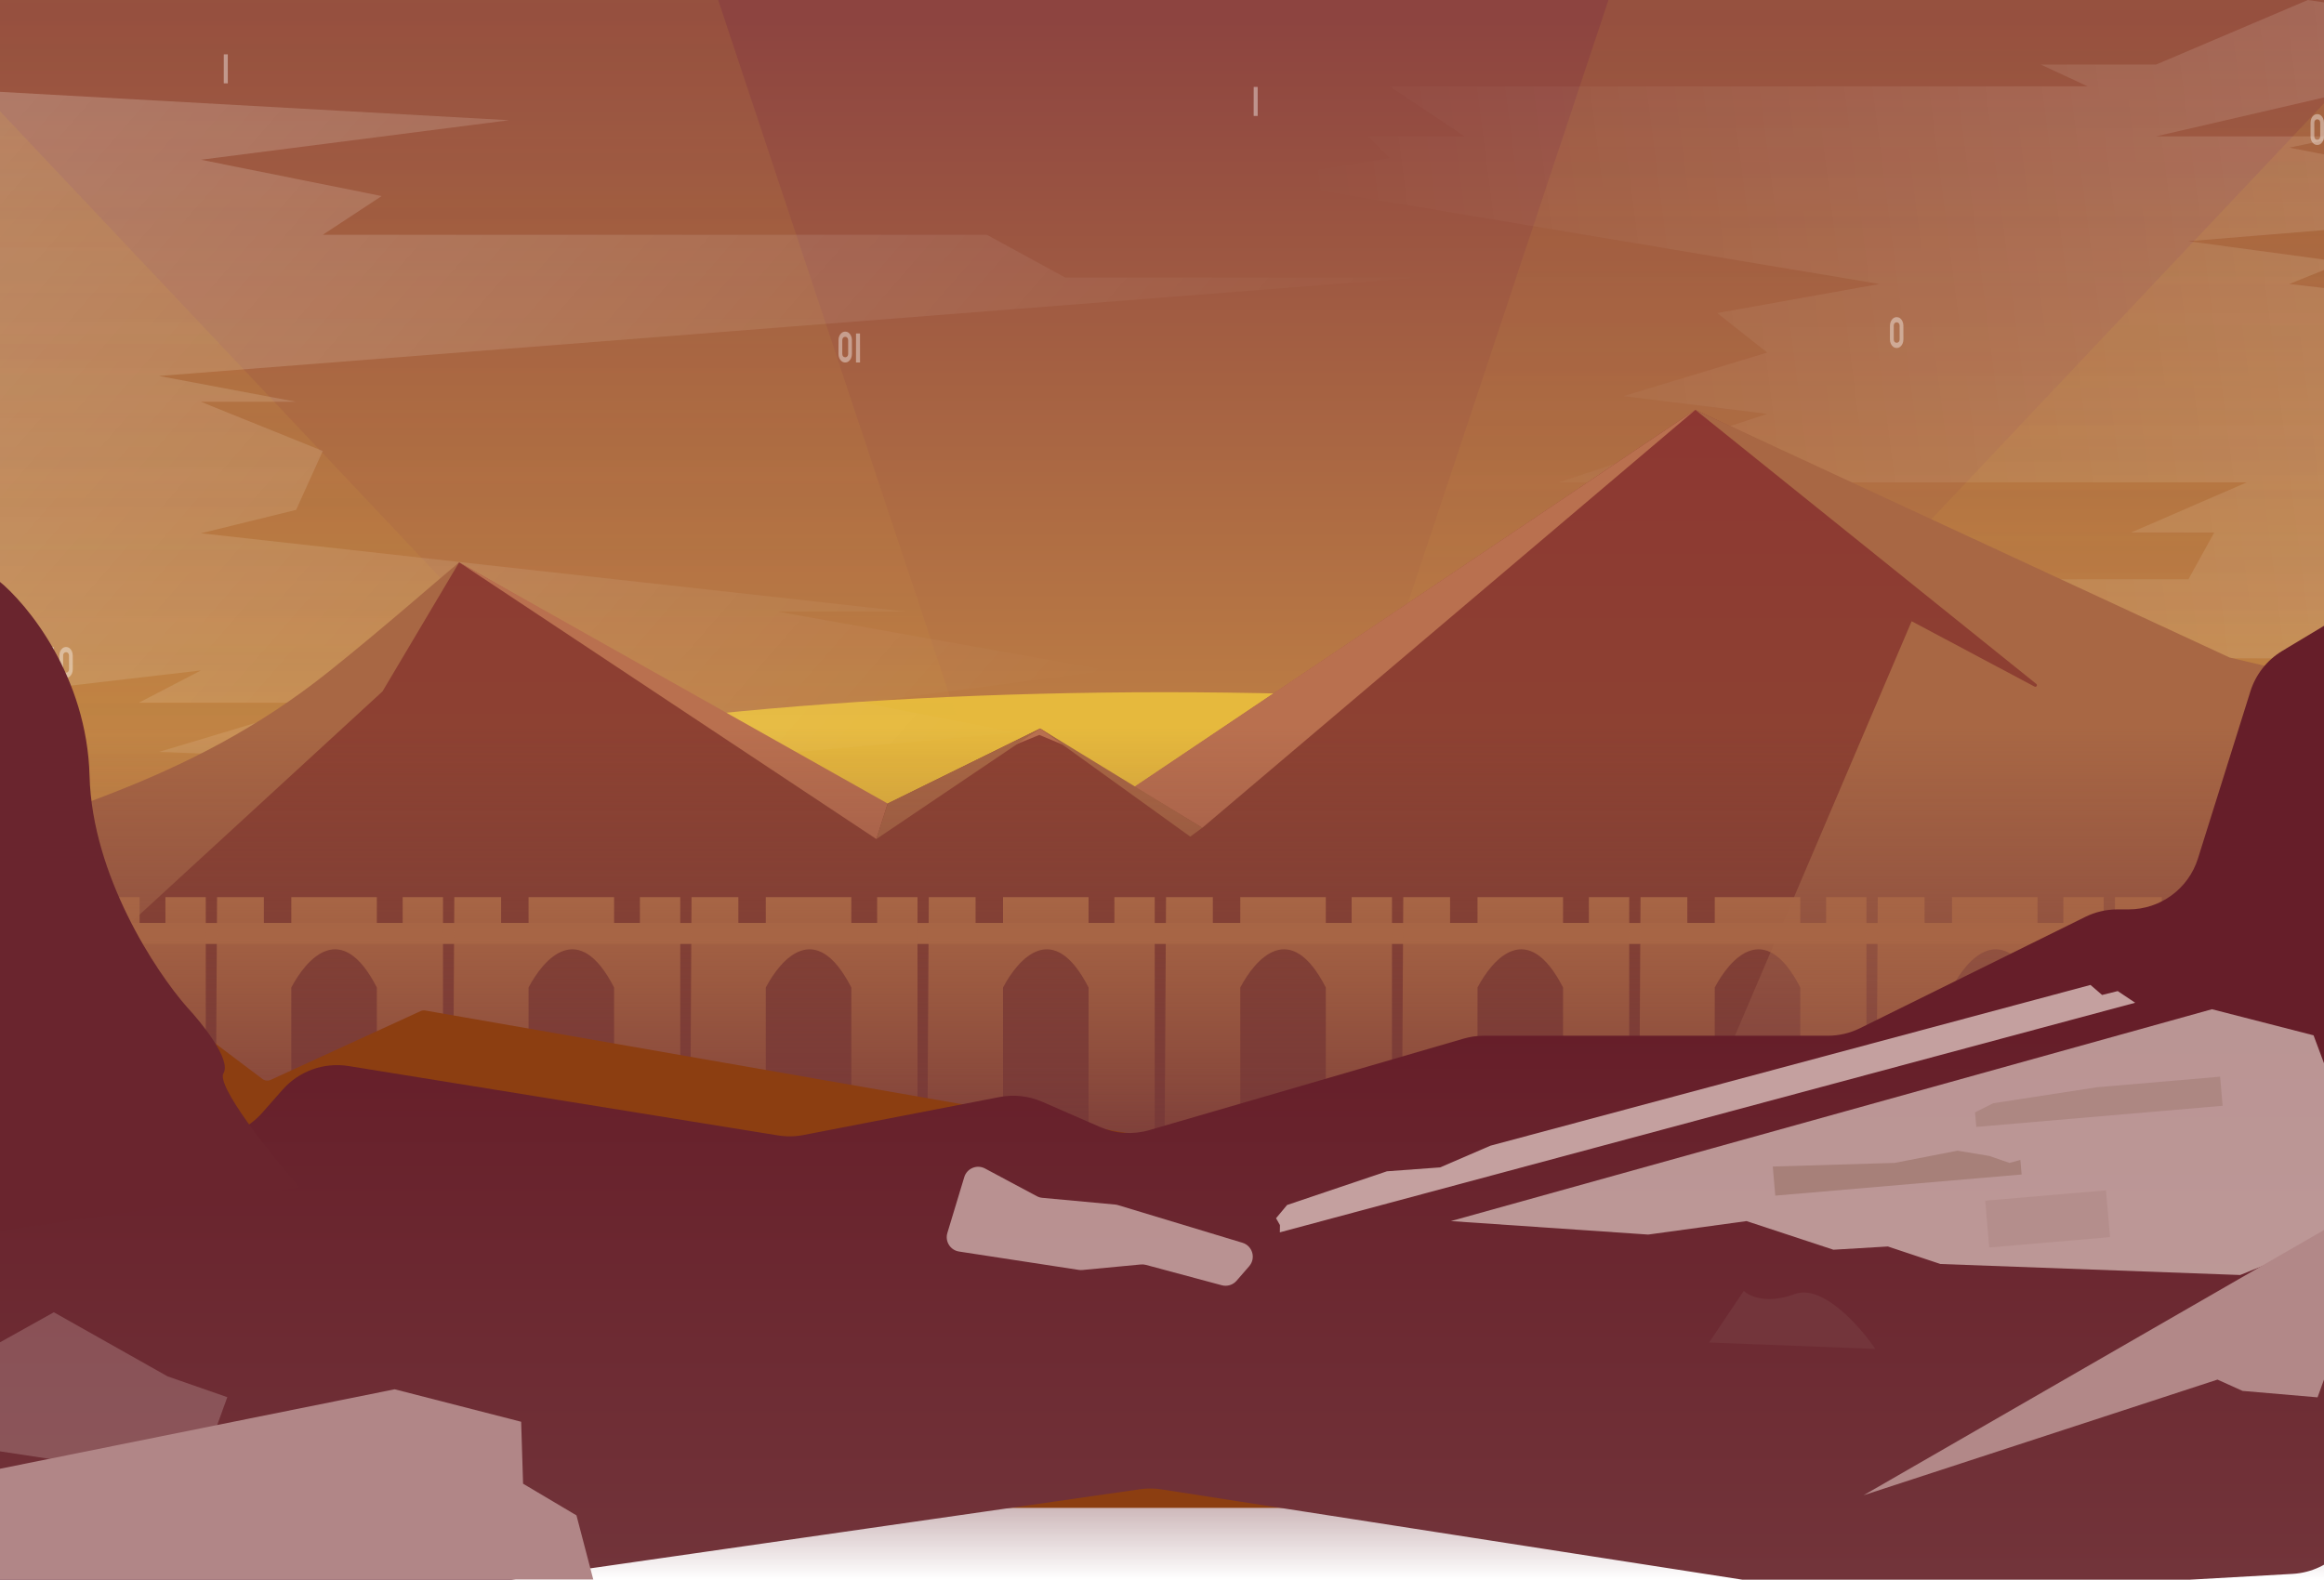 <svg width="1440" height="979" viewBox="0 0 1440 979" fill="none" xmlns="http://www.w3.org/2000/svg">
<g clip-path="url(#clip0_1_11333)">
<rect width="1440" height="1170" transform="translate(0 -191)" fill="url(#paint0_linear_1_11333)"/>
<rect y="-191" width="1440" height="1025" fill="url(#paint1_linear_1_11333)"/>
<g filter="url(#filter0_f_1_11333)">
<ellipse cx="721.5" cy="544.5" rx="595.5" ry="115.5" fill="#E6B93D"/>
</g>
<path d="M1407.5 468.5L1642 482L1807 218.5H1539L1575 194L1418.5 176L1452 162.5L1356 149.5L1575 131.5L1452 98L1418.5 91.5L1452 84.5H1336L1595 24.5L1430 0L1336 40H1264.5L1293.5 53.5H861L907.5 84.5H847.5L861 98L778.5 111.5L1164.5 176L1064 194L1095 218.5L1006 245.5L1095 256.5L965.5 299H1392L1320.5 330H1372L1356 359H1113L1008 381.5H1229L1140 408H1430L1372 448.5H1452L1407.5 468.5Z" fill="url(#paint2_linear_1_11333)" fill-opacity="0.28"/>
<path d="M315.5 74.5L-339.5 38L-374 202.5H-118.5L-153 216.5L-29.5 233L-279 316L-118.5 379L-181.5 395L-118.5 415.5L-206 454L124.5 415.5L86 435.5H200L98.5 466L376 476.5L629.5 454L534.5 435.5L686.5 415.5L481.5 379H561L124.5 330.5L183.5 316L200 279.5L124.5 249H183.5L98.5 233L879 172H660L611.5 145.5H200L236.5 121.5L124.5 99L315.5 74.5Z" fill="url(#paint3_linear_1_11333)"/>
<path d="M0 -191H381.5L720 827.058H328.5H0V-191Z" fill="url(#paint4_linear_1_11333)" fill-opacity="0.13"/>
<path d="M1440 -186.059H1058.5L720 831.999H1093.5H1440V-186.059Z" fill="url(#paint5_linear_1_11333)" fill-opacity="0.13"/>
<path d="M0 507.309V68.951L720 832H0V507.309Z" fill="url(#paint6_linear_1_11333)" fill-opacity="0.13"/>
<path d="M0 507.309V487.047L720 832H0V507.309Z" fill="#E6B93D" fill-opacity="0.13"/>
<path d="M1440 502.367V482.104L720 827.058H1440V502.367Z" fill="#E6B93D" fill-opacity="0.13"/>
<path d="M1440 502.366V64.008L720 827.057H1440V502.366Z" fill="url(#paint7_linear_1_11333)" fill-opacity="0.13"/>
<path d="M40.933 420.094C40.117 420.094 39.392 419.851 38.758 419.365C38.13 418.88 37.637 418.234 37.279 417.427C36.928 416.612 36.752 415.719 36.752 414.747L36.77 406.305C36.77 405.316 36.95 404.427 37.307 403.638C37.659 402.84 38.148 402.203 38.776 401.726C39.404 401.24 40.123 400.997 40.933 400.997C41.761 400.997 42.483 401.236 43.099 401.713C43.714 402.19 44.197 402.831 44.549 403.638C44.907 404.436 45.086 405.325 45.086 406.305L45.104 414.747C45.104 415.71 44.929 416.599 44.577 417.414C44.219 418.229 43.726 418.88 43.099 419.365C42.477 419.851 41.755 420.094 40.933 420.094ZM42.769 414.747L42.75 406.305C42.75 405.68 42.581 405.173 42.242 404.783C41.909 404.392 41.473 404.197 40.933 404.197C40.38 404.197 39.938 404.392 39.605 404.783C39.272 405.173 39.106 405.68 39.106 406.305V414.747C39.106 415.406 39.272 415.927 39.605 416.308C39.938 416.69 40.38 416.881 40.933 416.881C41.473 416.881 41.912 416.69 42.251 416.308C42.596 415.927 42.769 415.406 42.769 414.747Z" fill="white" fill-opacity="0.4"/>
<path d="M1303.86 483C1303.04 483 1302.32 482.757 1301.68 482.272C1301.05 481.786 1300.56 481.14 1300.2 480.333C1299.85 479.518 1299.68 478.625 1299.68 477.653L1299.69 469.211C1299.69 468.222 1299.87 467.333 1300.23 466.544C1300.58 465.746 1301.07 465.109 1301.7 464.632C1302.33 464.146 1303.05 463.903 1303.86 463.903C1304.69 463.903 1305.41 464.142 1306.02 464.619C1306.64 465.096 1307.12 465.738 1307.47 466.544C1307.83 467.342 1308.01 468.231 1308.01 469.211L1308.03 477.653C1308.03 478.616 1307.85 479.505 1307.5 480.32C1307.14 481.135 1306.65 481.786 1306.02 482.272C1305.4 482.757 1304.68 483 1303.86 483ZM1305.69 477.653L1305.67 469.211C1305.67 468.586 1305.5 468.079 1305.17 467.689C1304.83 467.299 1304.4 467.103 1303.86 467.103C1303.3 467.103 1302.86 467.299 1302.53 467.689C1302.2 468.079 1302.03 468.586 1302.03 469.211V477.653C1302.03 478.313 1302.2 478.833 1302.53 479.214C1302.86 479.596 1303.3 479.787 1303.86 479.787C1304.4 479.787 1304.84 479.596 1305.17 479.214C1305.52 478.833 1305.69 478.313 1305.69 477.653Z" fill="white" fill-opacity="0.4"/>
<path d="M1175.22 215.647C1174.41 215.647 1173.68 215.405 1173.05 214.919C1172.42 214.433 1171.93 213.787 1171.57 212.981C1171.22 212.165 1171.04 211.272 1171.04 210.301L1171.06 201.858C1171.06 200.87 1171.24 199.981 1171.6 199.192C1171.95 198.394 1172.44 197.756 1173.07 197.279C1173.7 196.794 1174.42 196.551 1175.22 196.551C1176.05 196.551 1176.78 196.789 1177.39 197.266C1178.01 197.743 1178.49 198.385 1178.84 199.192C1179.2 199.989 1179.38 200.878 1179.38 201.858L1179.4 210.301C1179.4 211.264 1179.22 212.152 1178.87 212.968C1178.51 213.783 1178.02 214.433 1177.39 214.919C1176.77 215.405 1176.05 215.647 1175.22 215.647ZM1177.06 210.301L1177.04 201.858C1177.04 201.234 1176.87 200.727 1176.53 200.336C1176.2 199.946 1175.76 199.751 1175.22 199.751C1174.67 199.751 1174.23 199.946 1173.9 200.336C1173.56 200.727 1173.4 201.234 1173.4 201.858V210.301C1173.4 210.96 1173.56 211.48 1173.9 211.862C1174.23 212.244 1174.67 212.434 1175.22 212.434C1175.76 212.434 1176.2 212.244 1176.54 211.862C1176.89 211.48 1177.06 210.96 1177.06 210.301Z" fill="white" fill-opacity="0.4"/>
<path d="M1435.83 89.833C1435.01 89.833 1434.29 89.59 1433.65 89.105C1433.03 88.619 1432.53 87.973 1432.17 87.166C1431.82 86.351 1431.65 85.458 1431.65 84.487L1431.67 76.044C1431.67 75.055 1431.85 74.166 1432.2 73.377C1432.55 72.579 1433.04 71.942 1433.67 71.465C1434.3 70.979 1435.02 70.736 1435.83 70.736C1436.66 70.736 1437.38 70.975 1437.99 71.452C1438.61 71.929 1439.09 72.57 1439.44 73.377C1439.8 74.175 1439.98 75.064 1439.98 76.044L1440 84.487C1440 85.449 1439.82 86.338 1439.47 87.153C1439.11 87.968 1438.62 88.619 1437.99 89.105C1437.37 89.59 1436.65 89.833 1435.83 89.833ZM1437.66 84.487L1437.65 76.044C1437.65 75.419 1437.48 74.912 1437.14 74.522C1436.8 74.132 1436.37 73.936 1435.83 73.936C1435.28 73.936 1434.83 74.132 1434.5 74.522C1434.17 74.912 1434 75.419 1434 76.044V84.487C1434 85.146 1434.17 85.666 1434.5 86.047C1434.83 86.429 1435.28 86.62 1435.83 86.62C1436.37 86.62 1436.81 86.429 1437.15 86.047C1437.49 85.666 1437.66 85.146 1437.66 84.487Z" fill="white" fill-opacity="0.4"/>
<path d="M523.717 224.634C522.901 224.634 522.176 224.391 521.542 223.905C520.914 223.42 520.421 222.774 520.063 221.967C519.712 221.152 519.536 220.259 519.536 219.287L519.555 210.845C519.555 209.856 519.734 208.967 520.092 208.178C520.443 207.38 520.933 206.743 521.561 206.266C522.189 205.78 522.907 205.537 523.717 205.537C524.546 205.537 525.268 205.776 525.883 206.253C526.498 206.73 526.982 207.371 527.333 208.178C527.691 208.976 527.87 209.865 527.87 210.845L527.889 219.287C527.889 220.25 527.713 221.139 527.361 221.954C527.004 222.769 526.511 223.42 525.883 223.905C525.262 224.391 524.54 224.634 523.717 224.634ZM525.553 219.287L525.535 210.845C525.535 210.22 525.365 209.713 525.026 209.323C524.693 208.932 524.257 208.737 523.717 208.737C523.165 208.737 522.722 208.932 522.389 209.323C522.057 209.713 521.89 210.22 521.89 210.845V219.287C521.89 219.946 522.057 220.467 522.389 220.848C522.722 221.23 523.165 221.421 523.717 221.421C524.257 221.421 524.697 221.23 525.036 220.848C525.381 220.467 525.553 219.946 525.553 219.287Z" fill="white" fill-opacity="0.4"/>
<path d="M141.08 51.639H138.755C138.688 51.639 138.654 51.597 138.654 51.513L138.674 33.767C138.674 33.7 138.701 33.666 138.755 33.666H141.06C141.113 33.666 141.14 33.7 141.14 33.767L141.16 51.513C141.16 51.597 141.133 51.639 141.08 51.639Z" fill="white" fill-opacity="0.4"/>
<path d="M532.82 224.633H530.495C530.428 224.633 530.395 224.591 530.395 224.507L530.415 206.761C530.415 206.694 530.441 206.66 530.495 206.66H532.8C532.854 206.66 532.88 206.694 532.88 206.761L532.9 224.507C532.9 224.591 532.874 224.633 532.82 224.633Z" fill="white" fill-opacity="0.4"/>
<path d="M779.224 71.86H776.899C776.832 71.86 776.798 71.818 776.798 71.734L776.818 53.988C776.818 53.92 776.845 53.887 776.899 53.887H779.204C779.257 53.887 779.284 53.92 779.284 53.988L779.304 71.734C779.304 71.818 779.277 71.86 779.224 71.86Z" fill="white" fill-opacity="0.4"/>
<path d="M33.33 418.97H31.005C30.938 418.97 30.905 418.928 30.905 418.844L30.925 401.098C30.925 401.031 30.952 400.997 31.005 400.997H33.31C33.364 400.997 33.391 401.031 33.391 401.098L33.411 418.844C33.411 418.928 33.384 418.97 33.33 418.97Z" fill="white" fill-opacity="0.4"/>
<g clip-path="url(#clip1_1_11333)">
<path d="M221.5 408.5C125.958 488.634 16.833 520 -64 551.5V769.5H1376.5V408.5L1050.5 254L702 488.5L644.5 451.5L547 499.5L284.5 348.5C279.462 355.252 247.532 386.667 221.5 408.5Z" fill="url(#paint8_linear_1_11333)"/>
<path d="M1261.74 423.859L1050.5 254L1381.5 407.5L1407 413.5L1401.5 708.5L1369.5 735.5H1103.5H1059L1043 717L1184.5 385L1260.65 425.522C1261.72 426.092 1262.69 424.62 1261.74 423.859Z" fill="#A86744"/>
<path d="M204 416C114.788 487.33 24 504.834 -56.5 536.5L-78 620.5L33 616L237 428.5L284.508 348.492C274.174 356.992 237.983 388.829 204 416Z" fill="#A86744"/>
<path d="M543 520L284.496 348.496L550.026 497.998L543 520Z" fill="#B9704F"/>
<path d="M744.957 513.035L1050.51 253.996L702.855 487.594L744.957 513.035Z" fill="#B9704F"/>
<path d="M643.99 455.471L627.99 461.971L644.49 451.471L659.635 461.971L643.99 455.471Z" fill="#B9704F"/>
<path d="M543 519.999L644.548 451.471L550.049 497.958L543 519.999Z" fill="#A86744"/>
<path d="M737.5 518.5L745 513L644.484 451.477L737.5 518.5Z" fill="#A86744"/>
<rect y="451" width="1440" height="318" fill="url(#paint9_linear_1_11333)"/>
</g>
<rect x="-7" y="572" width="1454" height="13" fill="#A76545"/>
<path d="M102.5 572V556H127.5V731H86.5V612C64.5 569 42.833 594.333 33.5 612V731H-12L-12.5 556H16.5V572H33.5V556H86.5V572H102.5Z" fill="url(#paint10_linear_1_11333)"/>
<path d="M249.5 572V556H274.5V731H233.5V612C211.5 569 189.833 594.333 180.5 612V731H133.5L134.5 556H163.5V572H180.5V556H233.5V572H249.5Z" fill="url(#paint11_linear_1_11333)"/>
<path d="M396.5 572V556H421.5V731H380.5V612C358.5 569 336.833 594.333 327.5 612V731H280.5L281.5 556H310.5V572H327.5V556H380.5V572H396.5Z" fill="url(#paint12_linear_1_11333)"/>
<path d="M543.5 572V556H568.5V731H527.5V612C505.5 569 483.833 594.333 474.5 612V731H427.5L428.5 556H457.5V572H474.5V556H527.5V572H543.5Z" fill="url(#paint13_linear_1_11333)"/>
<path d="M690.5 572V556H715.5V731H674.5V612C652.5 569 630.833 594.333 621.5 612V731H574.5L575.5 556H604.5V572H621.5V556H674.5V572H690.5Z" fill="url(#paint14_linear_1_11333)"/>
<path d="M837.5 572V556H862.5V731H821.5V612C799.5 569 777.833 594.333 768.5 612V731H721.5L722.5 556H751.5V572H768.5V556H821.5V572H837.5Z" fill="url(#paint15_linear_1_11333)"/>
<path d="M984.5 572V556H1009.5V731H968.5V612C946.5 569 924.833 594.333 915.5 612V731H868.5L869.5 556H898.5V572H915.5V556H968.5V572H984.5Z" fill="url(#paint16_linear_1_11333)"/>
<path d="M1131.5 572V556H1156.5V731H1115.5V612C1093.5 569 1071.83 594.333 1062.5 612V731H1015.5L1016.5 556H1045.5V572H1062.5V556H1115.5V572H1131.5Z" fill="url(#paint17_linear_1_11333)"/>
<path d="M1278.5 572V556H1303.5V731H1262.5V612C1240.5 569 1218.83 594.333 1209.5 612V731H1162.5L1163.5 556H1192.5V572H1209.5V556H1262.5V572H1278.5Z" fill="url(#paint18_linear_1_11333)"/>
<path d="M1425.5 572V556H1450.5V731H1409.5V612C1387.5 569 1365.83 594.333 1356.5 612V731H1309.5L1310.5 556H1339.5V572H1356.5V556H1409.5V572H1425.5Z" fill="url(#paint19_linear_1_11333)"/>
<path d="M-439.948 702.5H-486.549C-488.626 702.5 -490.487 703.784 -491.224 705.727L-571.834 918.244C-574.812 926.096 -569.012 934.5 -560.614 934.5H920.737C926.861 934.5 932.003 929.889 932.667 923.801L951.492 751.161C951.778 748.54 949.979 746.147 947.381 745.693L263.532 626.268C262.534 626.093 261.507 626.226 260.587 626.648L167.713 669.255C166.042 670.022 164.085 669.81 162.617 668.703L110.175 629.149C107.9 627.433 104.653 627.962 103.041 630.311L55.429 699.689C54.265 701.385 52.182 702.195 50.179 701.731L-148.008 655.845C-148.98 655.62 -149.863 655.109 -150.543 654.378L-224.558 574.741C-226.636 572.506 -230.213 572.637 -232.122 575.017L-271.499 624.128C-272.448 625.311 -273.883 626 -275.4 626H-299.808C-301.205 626 -302.539 626.585 -303.485 627.612L-341.052 668.386C-342.258 669.695 -344.069 670.264 -345.807 669.881L-407.355 656.304C-409.517 655.827 -411.735 656.829 -412.807 658.766L-435.573 699.92C-436.453 701.512 -438.129 702.5 -439.948 702.5Z" fill="#8C3E11"/>
<path d="M-254.92 777.276L-470.088 892.312C-484.193 899.853 -493 914.548 -493 930.543C-493 954.133 -474.137 973.393 -450.552 973.884L247.307 988.423C249.765 988.474 252.223 988.324 254.656 987.974L706.331 922.96C710.753 922.323 715.244 922.349 719.657 923.035L1148.8 989.769C1151.92 990.255 1155.09 990.41 1158.25 990.231L1420.54 975.401C1444.37 974.053 1463 954.338 1463 930.473V374L1414.13 403.404C1404.7 409.074 1397.68 417.998 1394.39 428.491L1361.89 532.061C1356.01 550.822 1338.62 563.589 1318.96 563.589H1312.01C1305.1 563.589 1298.28 565.182 1292.08 568.245L1152.42 637.251C1146.22 640.314 1139.4 641.907 1132.49 641.907H919.418C915.161 641.907 910.925 642.511 906.838 643.702L712.14 700.391C702.034 703.333 691.217 702.64 681.569 698.432L645.819 682.838C637.47 679.196 628.212 678.174 619.27 679.906L497.846 703.425C492.656 704.43 487.329 704.513 482.111 703.67L216.02 660.674C200.759 658.208 185.3 663.748 175.079 675.347L162.437 689.694C153.895 699.39 141.596 704.944 128.674 704.944H52.283C46.482 704.944 40.737 706.066 35.362 708.247L-138.318 778.726C-145.643 781.698 -153.622 782.689 -161.452 781.597L-227.49 772.392C-236.92 771.077 -246.523 772.788 -254.92 777.276Z" fill="url(#paint20_linear_1_11333)"/>
<path d="M55 481C53.4 419.4 16.667 374.667 -1.5 360L-52 770L184.5 735.5C167 715.333 133.2 673 138 665C142.8 657 125 634.667 115.5 624.5C96 602.333 56.6 542.6 55 481Z" fill="#6A252E" stroke="#6A252E"/>
<g opacity="0.79" filter="url(#filter1_i_1_11333)">
<path d="M1407 760.743L1344.04 786.184L1158.32 779.354L1125.77 768.506L1092.03 770.515L1038.19 752.765L977.253 761.12L854.992 752.765L1326.57 621.465L1389.53 637.635L1407 684.42L1397.51 724.522L1407 760.743Z" fill="#E3CBC6" fill-opacity="0.86"/>
</g>
<g filter="url(#filter2_i_1_11333)">
<path d="M836.511 742.794L898.381 721.903L931.325 719.492L962.522 706.033L1097.71 669.809L1232.91 633.584L1300.5 615.472L1334.3 606.416L1341.51 612.626L1351.2 610.216L1362 617.447L832.014 759.743L832.092 755.248L829.672 751L836.511 742.794Z" fill="#C4A09F"/>
</g>
<path d="M1098.45 722.956L1173.98 720.698L1212.93 713.127L1232.64 716.403L1245.09 720.698L1251.86 718.868L1252.64 727.886L1100 740.991L1098.45 722.956Z" fill="#A78079"/>
<path d="M1235.05 683.736L1299.32 673.817L1375.63 667.264L1377.18 685.299L1224.55 698.404L1223.77 689.387L1235.05 683.736Z" fill="#A67F78" fill-opacity="0.63"/>
<rect x="1230.09" y="744.124" width="75.105" height="29.113" transform="rotate(-4.907 1230.09 744.124)" fill="#A67F78" fill-opacity="0.35"/>
<path d="M1112 802C1129.2 795.6 1152.5 822 1162 836L1059 832L1080.5 800C1083.83 803.333 1094.8 808.4 1112 802Z" fill="#73353B"/>
<g filter="url(#filter3_i_1_11333)">
<path d="M1609.04 763.315L1560.15 805.163L1450.5 858L1396 851L1392 862L1345.5 858L1330 851L1110.73 922.668L1489.34 704.531L1550.78 700.064L1560.95 727.493L1589.59 733.638L1609.04 763.315Z" fill="#B28888"/>
</g>
<g filter="url(#filter4_i_1_11333)">
<path d="M-124.894 827.84L-55.14 834.108L-10.639 809.28L59.843 848.999L96.848 861.892L77.932 913.913L-133.688 881.907L-124.894 827.84Z" fill="#E3CBC6" fill-opacity="0.25"/>
</g>
<g filter="url(#filter5_i_1_11333)">
<path d="M246.639 1011.89L-362 970.295L200.559 857L278.919 877.124L280.11 915.522L313.192 935.144L325 980.223L246.639 1011.89Z" fill="#B18687"/>
</g>
<g filter="url(#filter6_i_1_11333)">
<path d="M553.484 725.503C555.128 720.068 561.332 717.496 566.34 720.171L598.445 737.327C599.503 737.893 600.664 738.241 601.858 738.351L647.001 742.526C647.604 742.582 648.199 742.698 648.779 742.874L725.852 766.196C732.098 768.085 734.319 775.785 730.041 780.711L722.192 789.749C719.933 792.35 716.389 793.433 713.063 792.54L666.067 779.921C665.031 779.642 663.953 779.552 662.885 779.653L626.658 783.079C625.921 783.148 625.178 783.127 624.447 783.015L550.255 771.638C544.842 770.808 541.418 765.377 543.005 760.135L553.484 725.503Z" fill="#E3CBC6" fill-opacity="0.65"/>
</g>
</g>
<defs>
<filter id="filter0_f_1_11333" x="-192" y="111" width="1827" height="867" filterUnits="userSpaceOnUse" color-interpolation-filters="sRGB">
<feFlood flood-opacity="0" result="BackgroundImageFix"/>
<feBlend mode="normal" in="SourceGraphic" in2="BackgroundImageFix" result="shape"/>
<feGaussianBlur stdDeviation="159" result="effect1_foregroundBlur_1_11333"/>
</filter>
<filter id="filter1_i_1_11333" x="854.992" y="621.465" width="552.008" height="164.719" filterUnits="userSpaceOnUse" color-interpolation-filters="sRGB">
<feFlood flood-opacity="0" result="BackgroundImageFix"/>
<feBlend mode="normal" in="SourceGraphic" in2="BackgroundImageFix" result="shape"/>
<feColorMatrix in="SourceAlpha" type="matrix" values="0 0 0 0 0 0 0 0 0 0 0 0 0 0 0 0 0 0 127 0" result="hardAlpha"/>
<feOffset dx="44" dy="4"/>
<feComposite in2="hardAlpha" operator="arithmetic" k2="-1" k3="1"/>
<feColorMatrix type="matrix" values="0 0 0 0 0.4 0 0 0 0 0.118 0 0 0 0 0.161 0 0 0 0.21 0"/>
<feBlend mode="normal" in2="shape" result="effect1_innerShadow_1_11333"/>
</filter>
<filter id="filter2_i_1_11333" x="829.672" y="606.416" width="532.332" height="153.326" filterUnits="userSpaceOnUse" color-interpolation-filters="sRGB">
<feFlood flood-opacity="0" result="BackgroundImageFix"/>
<feBlend mode="normal" in="SourceGraphic" in2="BackgroundImageFix" result="shape"/>
<feColorMatrix in="SourceAlpha" type="matrix" values="0 0 0 0 0 0 0 0 0 0 0 0 0 0 0 0 0 0 127 0" result="hardAlpha"/>
<feOffset dx="-39" dy="4"/>
<feComposite in2="hardAlpha" operator="arithmetic" k2="-1" k3="1"/>
<feColorMatrix type="matrix" values="0 0 0 0 0.4 0 0 0 0 0.118 0 0 0 0 0.161 0 0 0 0.21 0"/>
<feBlend mode="normal" in2="shape" result="effect1_innerShadow_1_11333"/>
</filter>
<filter id="filter3_i_1_11333" x="1110.73" y="700.064" width="498.308" height="222.604" filterUnits="userSpaceOnUse" color-interpolation-filters="sRGB">
<feFlood flood-opacity="0" result="BackgroundImageFix"/>
<feBlend mode="normal" in="SourceGraphic" in2="BackgroundImageFix" result="shape"/>
<feColorMatrix in="SourceAlpha" type="matrix" values="0 0 0 0 0 0 0 0 0 0 0 0 0 0 0 0 0 0 127 0" result="hardAlpha"/>
<feOffset dx="44" dy="4"/>
<feComposite in2="hardAlpha" operator="arithmetic" k2="-1" k3="1"/>
<feColorMatrix type="matrix" values="0 0 0 0 0.4 0 0 0 0 0.118 0 0 0 0 0.161 0 0 0 0.21 0"/>
<feBlend mode="normal" in2="shape" result="effect1_innerShadow_1_11333"/>
</filter>
<filter id="filter4_i_1_11333" x="-133.688" y="809.279" width="230.536" height="104.634" filterUnits="userSpaceOnUse" color-interpolation-filters="sRGB">
<feFlood flood-opacity="0" result="BackgroundImageFix"/>
<feBlend mode="normal" in="SourceGraphic" in2="BackgroundImageFix" result="shape"/>
<feColorMatrix in="SourceAlpha" type="matrix" values="0 0 0 0 0 0 0 0 0 0 0 0 0 0 0 0 0 0 127 0" result="hardAlpha"/>
<feOffset dx="44" dy="4"/>
<feComposite in2="hardAlpha" operator="arithmetic" k2="-1" k3="1"/>
<feColorMatrix type="matrix" values="0 0 0 0 0.4 0 0 0 0 0.118 0 0 0 0 0.161 0 0 0 0.21 0"/>
<feBlend mode="normal" in2="shape" result="effect1_innerShadow_1_11333"/>
</filter>
<filter id="filter5_i_1_11333" x="-362" y="857" width="687" height="154.885" filterUnits="userSpaceOnUse" color-interpolation-filters="sRGB">
<feFlood flood-opacity="0" result="BackgroundImageFix"/>
<feBlend mode="normal" in="SourceGraphic" in2="BackgroundImageFix" result="shape"/>
<feColorMatrix in="SourceAlpha" type="matrix" values="0 0 0 0 0 0 0 0 0 0 0 0 0 0 0 0 0 0 127 0" result="hardAlpha"/>
<feOffset dx="44" dy="4"/>
<feComposite in2="hardAlpha" operator="arithmetic" k2="-1" k3="1"/>
<feColorMatrix type="matrix" values="0 0 0 0 0.4 0 0 0 0 0.118 0 0 0 0 0.161 0 0 0 0.21 0"/>
<feBlend mode="normal" in2="shape" result="effect1_innerShadow_1_11333"/>
</filter>
<filter id="filter6_i_1_11333" x="542.615" y="719.104" width="189.636" height="73.744" filterUnits="userSpaceOnUse" color-interpolation-filters="sRGB">
<feFlood flood-opacity="0" result="BackgroundImageFix"/>
<feBlend mode="normal" in="SourceGraphic" in2="BackgroundImageFix" result="shape"/>
<feColorMatrix in="SourceAlpha" type="matrix" values="0 0 0 0 0 0 0 0 0 0 0 0 0 0 0 0 0 0 127 0" result="hardAlpha"/>
<feOffset dx="44" dy="4"/>
<feComposite in2="hardAlpha" operator="arithmetic" k2="-1" k3="1"/>
<feColorMatrix type="matrix" values="0 0 0 0 0.4 0 0 0 0 0.118 0 0 0 0 0.161 0 0 0 0.21 0"/>
<feBlend mode="normal" in2="shape" result="effect1_innerShadow_1_11333"/>
</filter>
<linearGradient id="paint0_linear_1_11333" x1="720" y1="0" x2="720" y2="1170" gradientUnits="userSpaceOnUse">
<stop offset="0.891" stop-color="#72343A"/>
<stop offset="1" stop-color="#72343A" stop-opacity="0"/>
</linearGradient>
<linearGradient id="paint1_linear_1_11333" x1="720" y1="11.5" x2="720" y2="959" gradientUnits="userSpaceOnUse">
<stop stop-color="#8D4440"/>
<stop offset="1" stop-color="#F3BF4A"/>
</linearGradient>
<linearGradient id="paint2_linear_1_11333" x1="2088" y1="339" x2="858.5" y2="497.5" gradientUnits="userSpaceOnUse">
<stop stop-color="white"/>
<stop offset="1" stop-color="white" stop-opacity="0"/>
</linearGradient>
<linearGradient id="paint3_linear_1_11333" x1="-256.5" y1="-93.5" x2="532.5" y2="594" gradientUnits="userSpaceOnUse">
<stop stop-color="white" stop-opacity="0.31"/>
<stop offset="1" stop-color="white" stop-opacity="0"/>
</linearGradient>
<linearGradient id="paint4_linear_1_11333" x1="360" y1="-191" x2="360" y2="827.058" gradientUnits="userSpaceOnUse">
<stop stop-color="#E6B93D"/>
<stop offset="1" stop-color="#E6B93D" stop-opacity="0"/>
</linearGradient>
<linearGradient id="paint5_linear_1_11333" x1="1080" y1="-186.059" x2="1080" y2="831.999" gradientUnits="userSpaceOnUse">
<stop stop-color="#E6B93D"/>
<stop offset="1" stop-color="#E6B93D" stop-opacity="0"/>
</linearGradient>
<linearGradient id="paint6_linear_1_11333" x1="360" y1="68.951" x2="360" y2="832" gradientUnits="userSpaceOnUse">
<stop stop-color="#E6B93D"/>
<stop offset="1" stop-color="#E6B93D" stop-opacity="0"/>
</linearGradient>
<linearGradient id="paint7_linear_1_11333" x1="1080" y1="64.008" x2="1080" y2="827.057" gradientUnits="userSpaceOnUse">
<stop stop-color="#E6B93D"/>
<stop offset="1" stop-color="#E6B93D" stop-opacity="0"/>
</linearGradient>
<linearGradient id="paint8_linear_1_11333" x1="656.25" y1="254" x2="656.25" y2="769.5" gradientUnits="userSpaceOnUse">
<stop stop-color="#8D3732"/>
<stop offset="1" stop-color="#8D5132"/>
</linearGradient>
<linearGradient id="paint9_linear_1_11333" x1="720" y1="451" x2="720" y2="769" gradientUnits="userSpaceOnUse">
<stop stop-color="#72343A" stop-opacity="0"/>
<stop offset="1" stop-color="#72343A"/>
</linearGradient>
<linearGradient id="paint10_linear_1_11333" x1="57" y1="556" x2="57" y2="731" gradientUnits="userSpaceOnUse">
<stop stop-color="#A76545"/>
<stop offset="1" stop-color="#A76545" stop-opacity="0"/>
</linearGradient>
<linearGradient id="paint11_linear_1_11333" x1="204" y1="556" x2="204" y2="731" gradientUnits="userSpaceOnUse">
<stop stop-color="#A76545"/>
<stop offset="1" stop-color="#A76545" stop-opacity="0"/>
</linearGradient>
<linearGradient id="paint12_linear_1_11333" x1="351" y1="556" x2="351" y2="731" gradientUnits="userSpaceOnUse">
<stop stop-color="#A76545"/>
<stop offset="1" stop-color="#A76545" stop-opacity="0"/>
</linearGradient>
<linearGradient id="paint13_linear_1_11333" x1="498" y1="556" x2="498" y2="731" gradientUnits="userSpaceOnUse">
<stop stop-color="#A76545"/>
<stop offset="1" stop-color="#A76545" stop-opacity="0"/>
</linearGradient>
<linearGradient id="paint14_linear_1_11333" x1="645" y1="556" x2="645" y2="731" gradientUnits="userSpaceOnUse">
<stop stop-color="#A76545"/>
<stop offset="1" stop-color="#A76545" stop-opacity="0"/>
</linearGradient>
<linearGradient id="paint15_linear_1_11333" x1="792" y1="556" x2="792" y2="731" gradientUnits="userSpaceOnUse">
<stop stop-color="#A76545"/>
<stop offset="1" stop-color="#A76545" stop-opacity="0"/>
</linearGradient>
<linearGradient id="paint16_linear_1_11333" x1="939" y1="556" x2="939" y2="731" gradientUnits="userSpaceOnUse">
<stop stop-color="#A76545"/>
<stop offset="1" stop-color="#A76545" stop-opacity="0"/>
</linearGradient>
<linearGradient id="paint17_linear_1_11333" x1="1086" y1="556" x2="1086" y2="731" gradientUnits="userSpaceOnUse">
<stop stop-color="#A76545"/>
<stop offset="1" stop-color="#A76545" stop-opacity="0"/>
</linearGradient>
<linearGradient id="paint18_linear_1_11333" x1="1233" y1="556" x2="1233" y2="731" gradientUnits="userSpaceOnUse">
<stop stop-color="#A76545"/>
<stop offset="1" stop-color="#A76545" stop-opacity="0"/>
</linearGradient>
<linearGradient id="paint19_linear_1_11333" x1="1380" y1="556" x2="1380" y2="731" gradientUnits="userSpaceOnUse">
<stop stop-color="#A76545"/>
<stop offset="1" stop-color="#A76545" stop-opacity="0"/>
</linearGradient>
<linearGradient id="paint20_linear_1_11333" x1="485" y1="639.5" x2="485" y2="973" gradientUnits="userSpaceOnUse">
<stop stop-color="#661E29"/>
<stop offset="1" stop-color="#72343A"/>
</linearGradient>
<clipPath id="clip0_1_11333">
<rect width="1440" height="1170" fill="white" transform="translate(0 -191)"/>
</clipPath>
<clipPath id="clip1_1_11333">
<rect width="1440" height="516" fill="white" transform="translate(0 254)"/>
</clipPath>
</defs>
</svg>
